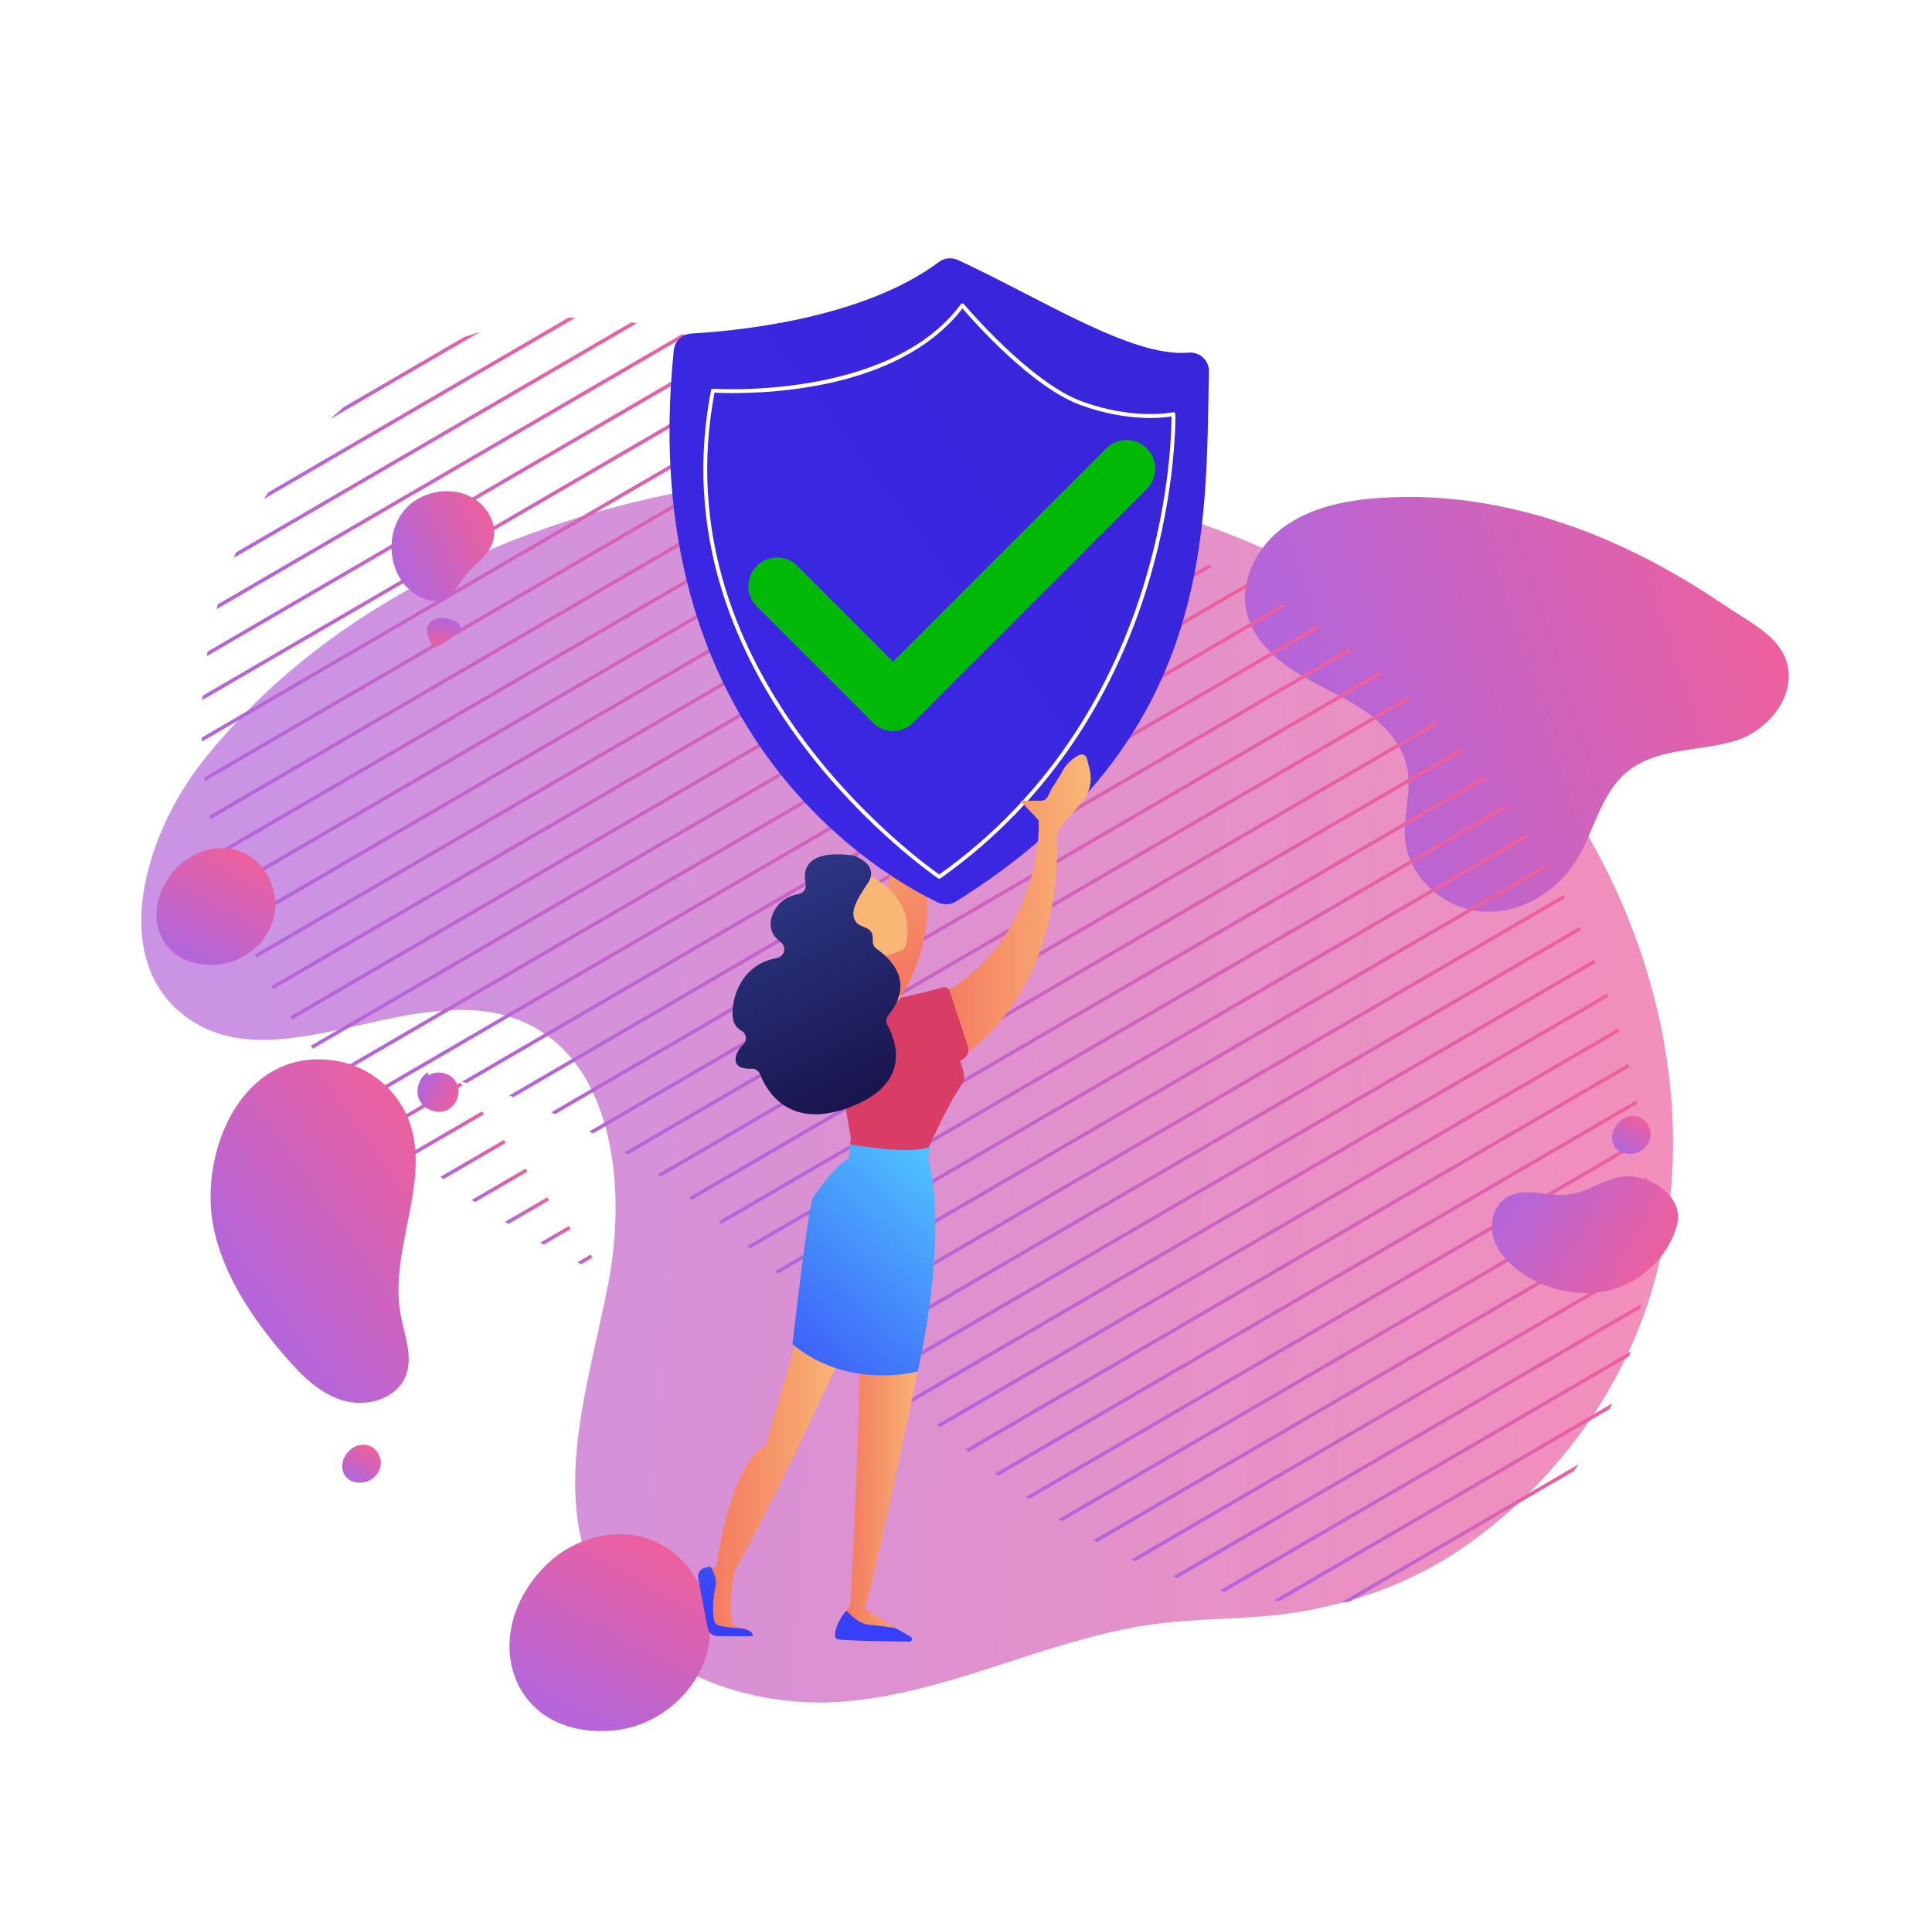 <svg width="202" height="201" viewBox="0 0 202 201" fill="none" xmlns="http://www.w3.org/2000/svg">
<g opacity="0.7" filter="url(#filter0_d)">
<path d="M164.589 127.305C172.001 103.157 161.096 75.623 141.401 59.812C121.707 44 94.834 38.983 69.804 42.329C48.276 45.206 26.837 54.475 13.292 71.461C7.069 79.266 3.359 92.126 11.29 98.186C20.822 105.468 35.117 94.22 46.266 98.642C56.1 102.542 57.606 115.916 55.575 126.302C53.544 136.689 49.685 147.878 54.333 157.385C58.708 166.33 69.615 170.517 79.552 169.925C90.588 169.267 100.849 163.622 111.815 161.909C117.308 161.051 122.725 161.414 128.227 160.444C134.29 159.375 140.046 157.218 145.118 153.692C154.232 147.355 161.324 137.942 164.589 127.305Z" fill="url(#paint0_linear)"/>
</g>
<g filter="url(#filter1_d)">
<path d="M157.826 47.564C150.88 44.888 143.376 43.499 135.951 44.076C132.52 44.342 129.001 45.077 126.218 47.103C123.435 49.128 121.562 52.692 122.35 56.038C122.969 58.667 125.061 60.711 127.338 62.165C129.615 63.619 132.152 64.637 134.403 66.132C136.653 67.627 138.68 69.76 139.156 72.419C139.594 74.866 138.662 77.378 138.922 79.852C139.33 83.733 142.899 86.904 146.788 87.272C150.676 87.64 154.581 85.445 156.682 82.153C158.666 79.045 159.299 74.979 162.162 72.653C163.721 71.386 165.737 70.833 167.718 70.496C169.699 70.158 171.724 69.999 173.634 69.376C177.554 68.097 180.866 63.225 177.856 59.433C176.523 57.753 174.337 56.643 172.59 55.459C170.419 53.988 168.197 52.597 165.897 51.335C163.292 49.906 160.6 48.633 157.826 47.564Z" fill="url(#paint1_linear)"/>
</g>
<path d="M144.247 70.199L133.133 76.666L132.909 76.797L100.882 95.434L100.658 95.564L68.63 114.202L68.407 114.332L61.61 118.287C61.739 118.358 61.87 118.422 61.998 118.493L68.594 114.654L68.818 114.524L100.846 95.887L101.069 95.757L133.096 77.12L133.321 76.989L144.556 70.451C144.453 70.368 144.351 70.283 144.247 70.199Z" fill="url(#paint2_linear)"/>
<path d="M129.38 70.217L129.155 70.348L97.128 88.985L96.905 89.115L64.877 107.752L64.653 107.883L53.235 114.527C53.387 114.581 53.537 114.64 53.689 114.694L64.84 108.205L65.064 108.075L97.091 89.438L97.315 89.308L129.342 70.671L129.566 70.54L137.987 65.64C137.871 65.563 137.752 65.489 137.635 65.413L129.38 70.217Z" fill="url(#paint3_linear)"/>
<path d="M125.626 63.766L125.402 63.897L93.375 82.534L93.151 82.664L61.124 101.302L60.9 101.432L37.349 115.137C37.437 115.23 37.523 115.323 37.612 115.416L61.088 101.755L61.312 101.625L93.34 82.987L93.563 82.857L125.59 64.22L125.815 64.09L130.652 61.275C130.523 61.204 130.394 61.136 130.264 61.068L125.626 63.766Z" fill="url(#paint4_linear)"/>
<path d="M121.873 57.316L121.649 57.447L89.622 76.084L89.398 76.214L57.37 94.851L57.147 94.981L32.489 109.33C32.564 109.431 32.641 109.53 32.716 109.631L57.335 95.305L57.558 95.175L89.586 76.537L89.81 76.407L121.837 57.77L122.061 57.639L122.664 57.288C122.526 57.224 122.388 57.16 122.25 57.097L121.873 57.316Z" fill="url(#paint5_linear)"/>
<path d="M131.257 73.442L131.033 73.573L99.006 92.21L98.782 92.34L66.754 110.978L66.531 111.108L57.632 116.286C57.769 116.348 57.903 116.418 58.039 116.481L66.718 111.43L66.942 111.3L98.97 92.663L99.193 92.532L131.22 73.895L131.445 73.765L141.372 67.988C141.263 67.907 141.154 67.826 141.044 67.747L131.257 73.442Z" fill="url(#paint6_linear)"/>
<path d="M127.503 66.991L127.279 67.122L95.252 85.759L95.028 85.889L63 104.527L62.777 104.657L48.285 113.09C48.458 113.13 48.629 113.179 48.802 113.22L62.964 104.979L63.188 104.849L95.216 86.211L95.439 86.081L127.466 67.444L127.691 67.314L134.407 63.405C134.284 63.333 134.163 63.259 134.04 63.188L127.503 66.991Z" fill="url(#paint7_linear)"/>
<path d="M123.75 60.541L123.525 60.672L91.498 79.309L91.275 79.439L59.247 98.077L59.023 98.207L34.824 112.289C34.905 112.386 34.985 112.484 35.067 112.58L59.211 98.53L59.435 98.4L91.463 79.762L91.686 79.632L123.713 60.995L123.938 60.865L126.727 59.241C126.594 59.175 126.461 59.108 126.327 59.041L123.75 60.541Z" fill="url(#paint8_linear)"/>
<path d="M166.67 100.323L151.901 108.918L151.676 109.049L119.65 127.686L119.426 127.816L92.262 143.623C92.356 143.713 92.45 143.802 92.543 143.891L119.614 128.138L119.837 128.008L151.864 109.371L152.089 109.24L166.815 100.671C166.767 100.555 166.719 100.439 166.67 100.323Z" fill="url(#paint9_linear)"/>
<path d="M148.148 102.467L147.923 102.598L115.896 121.235L115.673 121.365L86.677 138.238C86.77 138.328 86.863 138.418 86.956 138.508L115.861 121.688L116.084 121.558L148.111 102.921L148.336 102.791L163.642 93.883C163.584 93.773 163.526 93.663 163.467 93.552L148.148 102.467Z" fill="url(#paint10_linear)"/>
<path d="M144.394 96.018L144.17 96.149L112.143 114.786L111.919 114.916L81.035 132.888C81.131 132.976 81.226 133.065 81.322 133.153L112.107 115.239L112.331 115.109L144.358 96.472L144.582 96.341L159.844 87.46C159.776 87.356 159.708 87.251 159.639 87.146L144.394 96.018Z" fill="url(#paint11_linear)"/>
<path d="M140.641 89.568L140.416 89.698L108.389 108.335L108.166 108.466L76.138 127.103L75.914 127.233L75.129 127.69C75.23 127.776 75.331 127.861 75.433 127.946L76.102 127.556L76.326 127.426L108.354 108.789L108.577 108.659L140.604 90.022L140.829 89.891L155.421 81.4C155.342 81.302 155.265 81.202 155.184 81.105L140.641 89.568Z" fill="url(#paint12_linear)"/>
<path d="M136.887 83.118L136.663 83.248L104.636 101.885L104.412 102.015L72.384 120.653L72.161 120.783L68.749 122.769C68.86 122.847 68.969 122.929 69.079 123.008L72.348 121.105L72.572 120.975L104.6 102.338L104.823 102.208L136.85 83.571L137.075 83.44L150.345 75.718C150.254 75.626 150.161 75.536 150.07 75.446L136.887 83.118Z" fill="url(#paint13_linear)"/>
<path d="M150.024 105.692L149.8 105.823L117.773 124.46L117.549 124.59L89.464 140.934C89.557 141.024 89.65 141.114 89.743 141.204L117.737 124.913L117.961 124.783L149.988 106.146L150.212 106.016L165.308 97.231C165.255 97.118 165.201 97.005 165.148 96.891L150.024 105.692Z" fill="url(#paint14_linear)"/>
<path d="M146.271 99.242L146.046 99.373L114.02 118.01L113.796 118.14L83.876 135.551C83.97 135.64 84.065 135.728 84.159 135.819L113.984 118.463L114.208 118.333L146.235 99.696L146.459 99.565L161.821 90.626C161.758 90.519 161.695 90.411 161.631 90.304L146.271 99.242Z" fill="url(#paint15_linear)"/>
<path d="M142.517 92.793L142.293 92.923L110.266 111.56L110.042 111.69L78.129 130.262C78.227 130.349 78.327 130.433 78.426 130.521L110.231 112.014L110.454 111.884L142.481 93.246L142.706 93.116L157.711 84.384C157.638 84.282 157.566 84.18 157.491 84.079L142.517 92.793Z" fill="url(#paint16_linear)"/>
<path d="M138.764 86.342L138.539 86.473L106.512 105.11L106.289 105.24L74.261 123.878L74.037 124.008L72.01 125.188C72.116 125.27 72.225 125.35 72.331 125.433L74.226 124.331L74.449 124.201L106.477 105.563L106.701 105.433L138.728 86.796L138.952 86.665L152.968 78.509C152.883 78.415 152.798 78.32 152.712 78.226L138.764 86.342Z" fill="url(#paint17_linear)"/>
<path d="M135.011 79.892L134.786 80.023L102.759 98.66L102.536 98.79L70.508 117.427L70.284 117.557L65.293 120.462C65.412 120.537 65.53 120.611 65.649 120.687L70.472 117.88L70.695 117.75L102.723 99.112L102.947 98.982L134.974 80.345L135.198 80.214L147.544 73.03C147.448 72.942 147.35 72.856 147.253 72.768L135.011 79.892Z" fill="url(#paint18_linear)"/>
<path d="M166.915 134.719L166.691 134.85L134.664 153.487L134.44 153.617L118.284 163.019C118.423 163.082 118.562 163.146 118.7 163.208L134.627 153.94L134.85 153.81L166.877 135.173L167.102 135.042L172.114 132.126C172.126 131.976 172.134 131.826 172.145 131.676L166.915 134.719Z" fill="url(#paint19_linear)"/>
<path d="M163.162 128.269L162.938 128.4L130.911 147.037L130.687 147.167L110.679 158.81C110.796 158.885 110.91 158.965 111.028 159.038L130.875 147.489L131.098 147.359L163.125 128.722L163.35 128.591L172.171 123.458C172.162 123.32 172.15 123.182 172.139 123.045L163.162 128.269Z" fill="url(#paint20_linear)"/>
<path d="M159.408 121.819L159.184 121.95L127.157 140.587L126.933 140.717L104.038 154.04C104.143 154.123 104.247 154.207 104.353 154.289L127.12 141.04L127.344 140.91L159.371 122.273L159.595 122.142L171.156 115.415C171.132 115.285 171.111 115.154 171.087 115.023L159.408 121.819Z" fill="url(#paint21_linear)"/>
<path d="M155.654 115.368L155.43 115.499L123.403 134.136L123.179 134.266L97.981 148.93C98.078 149.017 98.176 149.104 98.273 149.191L123.367 134.588L123.591 134.458L155.618 115.821L155.842 115.691L169.339 107.836C169.303 107.713 169.264 107.593 169.227 107.47L155.654 115.368Z" fill="url(#paint22_linear)"/>
<path d="M168.792 137.944L168.567 138.075L136.541 156.712L136.317 156.842L122.646 164.798C122.8 164.853 122.956 164.904 123.111 164.959L136.505 157.165L136.728 157.034L168.755 138.397L168.98 138.267L171.509 136.795C171.537 136.635 171.564 136.475 171.591 136.315L168.792 137.944Z" fill="url(#paint23_linear)"/>
<path d="M165.038 131.494L164.814 131.624L132.787 150.261L132.564 150.392L114.317 161.01C114.444 161.08 114.573 161.148 114.7 161.218L132.75 150.714L132.974 150.584L165.001 131.947L165.225 131.817L172.299 127.7C172.3 127.555 172.304 127.41 172.303 127.266L165.038 131.494Z" fill="url(#paint24_linear)"/>
<path d="M161.285 125.044L161.061 125.175L129.034 143.812L128.81 143.942L107.266 156.479C107.377 156.558 107.49 156.636 107.601 156.715L128.998 144.264L129.221 144.134L161.248 125.497L161.473 125.366L171.773 119.373C171.755 119.239 171.739 119.105 171.721 118.971L161.285 125.044Z" fill="url(#paint25_linear)"/>
<path d="M157.532 118.594L157.307 118.725L125.28 137.362L125.057 137.492L100.948 151.521C101.049 151.607 101.153 151.69 101.254 151.775L125.244 137.814L125.468 137.684L157.495 119.047L157.719 118.917L170.343 111.571C170.312 111.444 170.281 111.32 170.25 111.194L157.532 118.594Z" fill="url(#paint26_linear)"/>
<path d="M153.778 112.144L153.554 112.274L121.527 130.911L121.303 131.041L95.091 146.295C95.187 146.383 95.282 146.472 95.378 146.561L121.492 131.364L121.716 131.234L153.743 112.597L153.967 112.466L168.162 104.206C168.12 104.086 168.076 103.968 168.033 103.848L153.778 112.144Z" fill="url(#paint27_linear)"/>
<path d="M170.49 141.274L170.444 141.3L138.417 159.937L138.194 160.067L127.526 166.275C127.701 166.319 127.878 166.359 128.055 166.4L138.382 160.391L138.605 160.261L170.34 141.793C170.391 141.62 170.441 141.448 170.49 141.274Z" fill="url(#paint28_linear)"/>
<path d="M141.947 166.517L140.228 167.518C140.513 167.499 140.798 167.478 141.082 167.453L142.135 166.84L142.359 166.71L164.534 153.806C164.708 153.563 164.883 153.319 165.051 153.072L142.171 166.387L141.947 166.517Z" fill="url(#paint29_linear)"/>
<path d="M140.071 163.293L133.173 167.308C133.379 167.332 133.585 167.359 133.79 167.38L140.258 163.616L140.482 163.486L168.303 147.296C168.39 147.105 168.47 146.911 168.554 146.719L140.294 163.163L140.071 163.293Z" fill="url(#paint30_linear)"/>
<path d="M48.493 35.259L35.919 42.576C35.44 42.983 34.969 43.401 34.509 43.828L50.202 34.696C49.628 34.87 49.058 35.058 48.493 35.259Z" fill="url(#paint31_linear)"/>
<path d="M31.059 50.153L31.282 50.023L60.199 33.195C59.95 33.195 59.7 33.193 59.452 33.198L31.096 49.7L30.872 49.83L28.042 51.477C27.89 51.708 27.736 51.938 27.589 52.172L31.059 50.153Z" fill="url(#paint32_linear)"/>
<path d="M49.826 82.404L50.05 82.274L82.078 63.636L82.301 63.506L105.583 49.958C105.439 49.898 105.295 49.837 105.152 49.776L82.114 63.183L81.891 63.313L49.863 81.95L49.639 82.08L25.134 96.34C25.182 96.457 25.231 96.572 25.279 96.689L49.826 82.404Z" fill="url(#paint33_linear)"/>
<path d="M46.073 75.954L46.297 75.824L78.324 57.187L78.548 57.056L97.045 46.293C96.905 46.23 96.766 46.167 96.626 46.104L78.361 56.733L78.137 56.863L46.109 75.501L45.886 75.631L22.757 89.089C22.79 89.215 22.825 89.338 22.857 89.464L46.073 75.954Z" fill="url(#paint34_linear)"/>
<path d="M42.319 69.504L42.543 69.374L74.571 50.737L74.794 50.607L88.854 42.425C88.719 42.359 88.586 42.293 88.452 42.228L74.608 50.284L74.384 50.414L42.356 69.052L42.133 69.182L21.367 81.266C21.381 81.402 21.392 81.538 21.407 81.674L42.319 69.504Z" fill="url(#paint35_linear)"/>
<path d="M38.566 63.054L38.79 62.924L70.817 44.286L71.041 44.156L80.715 38.526C80.576 38.463 80.437 38.4 80.299 38.337L70.853 43.834L70.63 43.964L38.602 62.602L38.379 62.732L21.184 72.737C21.174 72.886 21.165 73.036 21.157 73.185L38.566 63.054Z" fill="url(#paint36_linear)"/>
<path d="M34.812 56.603L35.036 56.473L67.064 37.836L67.287 37.706L71.798 35.081C71.634 35.031 71.469 34.985 71.304 34.937L67.1 37.383L66.876 37.513L34.848 56.151L34.625 56.281L22.777 63.175C22.73 63.345 22.686 63.516 22.64 63.687L34.812 56.603Z" fill="url(#paint37_linear)"/>
<path d="M47.95 79.18L48.173 79.049L80.201 60.412L80.425 60.282L101.283 48.144C101.141 48.082 100.997 48.022 100.855 47.96L80.237 59.958L80.014 60.088L47.986 78.726L47.762 78.856L23.835 92.78C23.874 92.901 23.912 93.022 23.953 93.144L47.95 79.18Z" fill="url(#paint38_linear)"/>
<path d="M44.196 72.729L44.42 72.599L76.448 53.961L76.671 53.831L92.9 44.388C92.764 44.323 92.628 44.257 92.493 44.192L76.484 53.508L76.261 53.638L44.233 72.275L44.009 72.405L21.931 85.253C21.955 85.383 21.979 85.512 22.003 85.644L44.196 72.729Z" fill="url(#paint39_linear)"/>
<path d="M40.443 66.279L40.666 66.149L72.694 47.511L72.918 47.381L84.823 40.453C84.688 40.388 84.552 40.322 84.418 40.258L72.731 47.058L72.508 47.188L40.48 65.826L40.256 65.956L21.1 77.104C21.103 77.246 21.105 77.388 21.11 77.529L40.443 66.279Z" fill="url(#paint40_linear)"/>
<path d="M36.689 59.829L36.913 59.699L68.941 41.061L69.164 40.931L76.426 36.706C76.278 36.648 76.131 36.587 75.984 36.531L68.977 40.609L68.753 40.739L36.725 59.377L36.502 59.507L21.701 68.12C21.676 68.279 21.646 68.438 21.621 68.598L36.689 59.829Z" fill="url(#paint41_linear)"/>
<path d="M32.936 53.378L33.16 53.248L65.187 34.611L65.411 34.481L66.585 33.797C66.395 33.763 66.204 33.73 66.013 33.699L65.223 34.158L65 34.288L32.972 52.926L32.748 53.056L24.671 57.757C24.59 57.947 24.509 58.136 24.432 58.327L32.936 53.378Z" fill="url(#paint42_linear)"/>
<path d="M55.157 122.475L54.931 122.175L49.325 125.438C49.438 125.516 49.552 125.593 49.666 125.67L55.157 122.475Z" fill="url(#paint43_linear)"/>
<path d="M50.621 116.48L50.394 116.18L42.959 120.507C43.059 120.593 43.157 120.68 43.257 120.765L50.621 116.48Z" fill="url(#paint44_linear)"/>
<path d="M53.58 88.855L53.803 88.725L85.831 70.087L86.055 69.957L114.22 53.567C114.077 53.506 113.934 53.445 113.791 53.384L85.868 69.633L85.644 69.763L53.616 88.401L53.393 88.531L28.398 103.076C28.459 103.184 28.523 103.291 28.586 103.399L53.58 88.855Z" fill="url(#paint45_linear)"/>
<path d="M52.89 119.477L52.663 119.178L46.047 123.027C46.154 123.109 46.26 123.191 46.367 123.273L52.89 119.477Z" fill="url(#paint46_linear)"/>
<path d="M40.341 118.145L48.352 113.483L48.126 113.183L40.056 117.879C40.15 117.967 40.247 118.055 40.341 118.145Z" fill="url(#paint47_linear)"/>
<path d="M55.457 92.08L55.681 91.95L87.709 73.313L87.932 73.183L118.485 55.403C118.344 55.341 118.202 55.279 118.061 55.218L87.745 72.859L87.521 72.989L55.493 91.626L55.27 91.757L30.347 106.26C30.415 106.364 30.481 106.47 30.55 106.574L55.457 92.08Z" fill="url(#paint48_linear)"/>
<path d="M26.823 100.109L51.705 85.63L51.928 85.5L83.956 66.862L84.18 66.732L109.91 51.759C109.766 51.699 109.621 51.639 109.477 51.579L83.991 66.409L83.768 66.539L51.74 85.177L51.516 85.307L26.66 99.772C26.714 99.884 26.767 99.997 26.823 100.109Z" fill="url(#paint49_linear)"/>
<path d="M59.693 128.469L59.466 128.17L56.484 129.905C56.611 129.976 56.736 130.047 56.863 130.116L59.693 128.469Z" fill="url(#paint50_linear)"/>
<path d="M61.961 131.467L61.733 131.167L60.381 131.954C60.514 132.021 60.647 132.088 60.781 132.154L61.961 131.467Z" fill="url(#paint51_linear)"/>
<path d="M52.802 127.731C52.922 127.806 53.041 127.88 53.161 127.954L57.425 125.473L57.198 125.173L52.802 127.731Z" fill="url(#paint52_linear)"/>
<g filter="url(#filter2_d)">
<path d="M27.367 102.938C30.568 103.528 33.405 105.835 34.64 108.85C37.266 115.262 32.66 122.528 33.873 129.346C34.261 131.527 35.233 133.805 34.415 135.858C33.453 138.266 30.291 139.155 27.808 138.392C25.324 137.631 23.408 135.669 21.718 133.693C18.482 129.91 15.577 125.664 14.432 120.822C12.507 112.687 17.331 101.088 27.367 102.938Z" fill="url(#paint53_linear)"/>
</g>
<g filter="url(#filter3_d)">
<path d="M34.051 52.801C32.454 50.569 32.564 47.226 34.416 45.178C36.268 43.13 39.722 42.709 41.911 44.368C43.154 45.31 43.952 46.943 43.571 48.458C43.249 49.735 42.242 50.588 41.32 51.45C40.51 52.206 40.065 53.049 39.394 53.894C37.869 55.814 35.226 54.444 34.051 52.801Z" fill="url(#paint54_linear)"/>
</g>
<g filter="url(#filter4_d)">
<path d="M28.561 143.611C29.1 143.104 29.917 142.887 30.607 143.137C31.449 143.441 31.963 144.431 31.779 145.317C31.595 146.203 30.769 146.903 29.874 146.982C27.754 147.17 27.112 144.977 28.561 143.611Z" fill="url(#paint55_linear)"/>
</g>
<g filter="url(#filter5_d)">
<path d="M49.327 155.395C52.129 152.758 56.372 151.632 59.955 152.928C64.332 154.512 66.998 159.654 66.045 164.256C65.087 168.86 60.797 172.491 56.148 172.902C45.136 173.881 41.804 162.487 49.327 155.395Z" fill="url(#paint56_linear)"/>
</g>
<g filter="url(#filter6_d)">
<path d="M10.766 82.453C12.428 80.889 14.945 80.221 17.07 80.99C19.666 81.929 21.247 84.979 20.683 87.708C20.114 90.439 17.57 92.593 14.812 92.836C8.28 93.417 6.304 86.659 10.766 82.453Z" fill="url(#paint57_linear)"/>
</g>
<g filter="url(#filter7_d)">
<path d="M40.034 57.935C39.834 58.296 37.978 59.618 37.57 59.603C37.071 59.584 36.702 58.483 36.649 57.982C36.596 57.48 36.916 56.969 37.377 56.776C38.47 56.316 40.571 56.965 40.034 57.935Z" fill="url(#paint58_linear)"/>
</g>
<g filter="url(#filter8_d)">
<path d="M161.329 109.257C161.869 108.749 162.686 108.532 163.376 108.782C164.218 109.087 164.731 110.077 164.548 110.963C164.364 111.849 163.538 112.548 162.643 112.627C160.523 112.816 159.881 110.622 161.329 109.257Z" fill="url(#paint59_linear)"/>
</g>
<g filter="url(#filter9_d)">
<path d="M161.577 115.012C159.626 115.303 157.955 116.645 155.995 116.876C153.82 117.133 151.386 116.026 149.531 117.168C148.159 118.013 147.698 119.892 148.161 121.438C148.624 122.984 149.833 124.217 151.179 125.126C153.98 127.016 157.626 127.723 160.839 126.731C163.872 125.793 166.604 123.091 167.358 119.97C168.082 116.977 164.306 114.606 161.577 115.012Z" fill="url(#paint60_linear)"/>
</g>
<g filter="url(#filter10_d)">
<path d="M36.822 104.423C37.758 103.803 39.192 104.185 39.717 105.177C40.242 106.17 39.771 107.55 38.759 108.036C37.747 108.522 36.391 108.047 35.88 107.047C35.368 106.047 35.762 104.691 36.716 104.098" fill="url(#paint61_linear)"/>
</g>
<path d="M93.187 83.478C93.187 83.478 102.411 95.288 91.887 107.3L87.931 106.931C87.931 106.931 95.174 95.3 92.388 85.683C92.264 85.259 91.866 84.973 91.426 85.006L87.386 85.301C86.849 85.34 86.317 85.175 85.897 84.837L83.451 82.871L93.187 83.478Z" fill="url(#paint62_linear)"/>
<path d="M125.788 37.382C125.382 37.004 124.836 36.814 124.284 36.864C118.378 37.395 109.1 31.332 100.156 27.181C99.506 26.88 98.744 26.959 98.171 27.387C90.162 33.373 76.885 34.613 72.275 34.866C71.321 34.919 70.549 35.658 70.449 36.608C66.259 77.092 92.617 91.761 98.083 94.35C98.68 94.633 99.384 94.592 99.945 94.243C127.191 77.273 126.025 55.202 126.402 38.848C126.416 38.295 126.193 37.762 125.788 37.382Z" fill="url(#paint63_linear)"/>
<path d="M98.202 91.867C98.163 91.867 98.123 91.855 98.09 91.832C98.016 91.781 90.566 86.696 83.954 77.91C80.069 72.746 77.227 67.332 75.507 61.82C73.355 54.922 72.965 47.851 74.344 40.8C74.364 40.7 74.454 40.631 74.557 40.638C74.741 40.651 93.037 41.849 100.462 31.802C100.498 31.752 100.556 31.721 100.617 31.72C100.675 31.716 100.738 31.744 100.778 31.793C100.847 31.874 107.719 40.022 113.175 41.986C118.63 43.95 122.609 43.102 122.648 43.094C122.707 43.081 122.769 43.096 122.816 43.132C122.863 43.17 122.892 43.226 122.894 43.286C122.895 43.363 123.044 51.066 120.098 60.848C118.368 66.593 115.925 71.925 112.838 76.693C108.977 82.655 104.092 87.748 98.318 91.831C98.284 91.855 98.243 91.867 98.202 91.867ZM74.706 41.051C73.381 47.975 73.779 54.918 75.89 61.692C77.595 67.161 80.414 72.531 84.268 77.658C90.391 85.799 97.238 90.744 98.201 91.419C103.88 87.382 108.689 82.356 112.495 76.481C115.562 71.746 117.989 66.454 119.707 60.746C122.348 51.981 122.49 44.902 122.491 43.535C121.532 43.694 117.892 44.115 113.037 42.367C107.886 40.513 101.735 33.533 100.631 32.246C98.39 35.171 93.839 38.884 84.771 40.426C79.851 41.262 75.613 41.099 74.706 41.051Z" fill="white"/>
<path d="M88.135 141.299C88.135 141.299 80.66 157.588 76.74 164.335C76.74 164.335 75.962 168.58 76.74 169.915L77.404 170.21L74.306 170.118C74.306 170.118 74.031 164.408 74.246 164.088C74.461 163.769 74.891 163.79 74.891 163.79C74.891 163.79 76.219 153.268 80.066 151.022L83.794 138.183L88.135 141.299Z" fill="url(#paint64_linear)"/>
<path d="M78.727 171.012C78.731 171.087 76.308 171.052 74.992 171.028C74.506 171.019 74.092 170.678 73.989 170.203L72.994 164.98C72.9 164.484 73.216 164.002 73.708 163.889L74.263 163.762C74.263 163.762 75.055 164.847 74.805 165.869C74.556 166.892 74.335 169.54 74.964 169.849C75.593 170.157 77.406 170.211 77.406 170.211C77.406 170.211 78.686 170.338 78.727 171.012Z" fill="url(#paint65_linear)"/>
<path d="M95.218 171.105C95.464 171.245 95.362 171.619 95.08 171.616C92.877 171.593 87.941 171.525 87.503 171.342C86.936 171.106 87.709 169.072 88.522 168.383L93.013 169.848L95.218 171.105Z" fill="url(#paint66_linear)"/>
<path d="M96.612 140.261C96.612 140.261 91.783 163.625 90.417 168.183L93.649 170.211C93.649 170.211 92.029 169.936 90.829 169.849C89.628 169.762 88.522 168.384 88.522 168.384L88.91 167.767C88.91 167.767 90.122 144.53 89.826 141.892L96.612 140.261Z" fill="url(#paint67_linear)"/>
<path d="M108.601 85.764C108.601 85.764 109.268 97.917 98.202 104.128L100.867 110.204C100.867 110.204 110.885 104.145 110.514 87.618C110.504 87.144 110.675 86.683 110.984 86.323L113.113 83.853C113.925 82.913 114.228 81.635 113.926 80.431L113.646 79.31C113.552 78.935 113.125 78.755 112.79 78.949L112.567 79.078C111.859 79.49 111.297 80.114 110.963 80.863L109.893 82.549C109.503 83.422 109.412 83.789 108.459 83.706L106.687 83.726L108.601 85.764Z" fill="url(#paint68_linear)"/>
<path d="M98.587 103.219C96.736 103.733 90.465 105.381 86.549 105.314L88.953 118.88L88.761 121.092L96.599 121.057C96.599 121.057 98.806 115.933 100.546 113.379C101.049 112.641 100.675 111.761 100.389 110.914L100.781 110.654C101.179 110.388 101.352 109.891 101.204 109.436L99.294 103.596C99.196 103.302 98.886 103.135 98.587 103.219Z" fill="url(#paint69_linear)"/>
<path d="M97.227 119.899L97.073 121.239C97.073 121.239 99.288 127.872 95.966 143.365C95.966 143.365 88.771 145.403 82.857 140.527C82.857 140.527 84.524 125.904 84.981 125.223C87.251 121.83 88.763 121.093 88.763 121.093L88.831 119.628C88.83 119.628 95.156 120.771 97.227 119.899Z" fill="url(#paint70_linear)"/>
<path d="M94.16 104.312C94.188 104.276 92.523 99.289 92.523 99.289L90.14 99.505L89.209 105.163C89.209 105.161 92.945 105.915 94.16 104.312Z" fill="url(#paint71_linear)"/>
<path d="M90.711 91.424C90.869 91.523 95.803 93.561 94.744 98.684C94.68 98.987 94.479 99.243 94.196 99.369C93.472 99.693 91.914 100.245 90.049 100.056C87.465 99.793 85.771 95.284 85.843 93.971C85.916 92.657 89.136 90.443 90.711 91.424Z" fill="url(#paint72_linear)"/>
<path d="M89.209 89.433C89.339 89.451 92.06 90.398 90.711 92.37C89.361 94.342 88.855 95.503 89.494 96.37C90.075 97.159 91.364 96.709 91.251 98.35C91.228 98.678 91.371 98.998 91.643 99.182C92.857 100.004 95.818 102.533 92.884 106.139C92.645 106.433 92.597 106.837 92.781 107.167C93.641 108.709 95.445 113.225 88.91 115.729C82.451 118.205 80.12 113.983 79.468 112.296C79.327 111.931 78.967 111.707 78.577 111.726C77.867 111.759 76.861 111.641 76.908 110.693C76.936 110.117 77.296 109.601 77.719 109.186C78.139 108.777 78.056 108.059 77.546 107.769C77.161 107.551 76.819 107.209 76.676 106.675C76.284 105.224 77.066 100.888 81.222 100.153C81.569 100.091 81.932 99.767 81.983 99.418C81.985 99.412 81.985 99.407 81.986 99.402C82.042 99.065 81.928 98.72 81.652 98.517C80.988 98.031 80.137 97.05 80.828 95.479C81.441 94.085 82.618 93.614 83.491 93.465C84.004 93.376 84.342 92.892 84.233 92.382C83.938 90.996 84.196 88.776 89.209 89.433Z" fill="url(#paint73_linear)"/>
<line x1="81.243" y1="61.278" x2="93.373" y2="73.408" stroke="#00B907" stroke-width="6" stroke-linecap="round"/>
<line x1="93.369" y1="73.411" x2="117.78" y2="49" stroke="#00B907" stroke-width="6" stroke-linecap="round"/>
<defs>
<filter id="filter0_d" x="0.776" y="35.344" width="188.149" height="156.636" filterUnits="userSpaceOnUse" color-interpolation-filters="sRGB">
<feFlood flood-opacity="0" result="BackgroundImageFix"/>
<feColorMatrix in="SourceAlpha" type="matrix" values="0 0 0 0 0 0 0 0 0 0 0 0 0 0 0 0 0 0 127 0" result="hardAlpha"/>
<feOffset dx="8" dy="8"/>
<feGaussianBlur stdDeviation="7"/>
<feColorMatrix type="matrix" values="0 0 0 0 0 0 0 0 0 0 0 0 0 0 0 0 0 0 0.25 0"/>
<feBlend mode="normal" in2="BackgroundImageFix" result="effect1_dropShadow"/>
<feBlend mode="normal" in="SourceGraphic" in2="effect1_dropShadow" result="shape"/>
</filter>
<filter id="filter1_d" x="116.169" y="37.946" width="84.855" height="71.366" filterUnits="userSpaceOnUse" color-interpolation-filters="sRGB">
<feFlood flood-opacity="0" result="BackgroundImageFix"/>
<feColorMatrix in="SourceAlpha" type="matrix" values="0 0 0 0 0 0 0 0 0 0 0 0 0 0 0 0 0 0 127 0" result="hardAlpha"/>
<feOffset dx="8" dy="8"/>
<feGaussianBlur stdDeviation="7"/>
<feColorMatrix type="matrix" values="0 0 0 0 0 0 0 0 0 0 0 0 0 0 0 0 0 0 0.25 0"/>
<feBlend mode="normal" in2="BackgroundImageFix" result="effect1_dropShadow"/>
<feBlend mode="normal" in="SourceGraphic" in2="effect1_dropShadow" result="shape"/>
</filter>
<filter id="filter2_d" x="8.016" y="96.741" width="49.447" height="63.916" filterUnits="userSpaceOnUse" color-interpolation-filters="sRGB">
<feFlood flood-opacity="0" result="BackgroundImageFix"/>
<feColorMatrix in="SourceAlpha" type="matrix" values="0 0 0 0 0 0 0 0 0 0 0 0 0 0 0 0 0 0 127 0" result="hardAlpha"/>
<feOffset dx="8" dy="8"/>
<feGaussianBlur stdDeviation="7"/>
<feColorMatrix type="matrix" values="0 0 0 0 0 0 0 0 0 0 0 0 0 0 0 0 0 0 0.25 0"/>
<feBlend mode="normal" in2="BackgroundImageFix" result="effect1_dropShadow"/>
<feBlend mode="normal" in="SourceGraphic" in2="effect1_dropShadow" result="shape"/>
</filter>
<filter id="filter3_d" x="26.934" y="37.345" width="38.733" height="39.485" filterUnits="userSpaceOnUse" color-interpolation-filters="sRGB">
<feFlood flood-opacity="0" result="BackgroundImageFix"/>
<feColorMatrix in="SourceAlpha" type="matrix" values="0 0 0 0 0 0 0 0 0 0 0 0 0 0 0 0 0 0 127 0" result="hardAlpha"/>
<feOffset dx="8" dy="8"/>
<feGaussianBlur stdDeviation="7"/>
<feColorMatrix type="matrix" values="0 0 0 0 0 0 0 0 0 0 0 0 0 0 0 0 0 0 0.25 0"/>
<feBlend mode="normal" in2="BackgroundImageFix" result="effect1_dropShadow"/>
<feBlend mode="normal" in="SourceGraphic" in2="effect1_dropShadow" result="shape"/>
</filter>
<filter id="filter4_d" x="21.78" y="137.032" width="32.036" height="31.96" filterUnits="userSpaceOnUse" color-interpolation-filters="sRGB">
<feFlood flood-opacity="0" result="BackgroundImageFix"/>
<feColorMatrix in="SourceAlpha" type="matrix" values="0 0 0 0 0 0 0 0 0 0 0 0 0 0 0 0 0 0 127 0" result="hardAlpha"/>
<feOffset dx="8" dy="8"/>
<feGaussianBlur stdDeviation="7"/>
<feColorMatrix type="matrix" values="0 0 0 0 0 0 0 0 0 0 0 0 0 0 0 0 0 0 0.25 0"/>
<feBlend mode="normal" in2="BackgroundImageFix" result="effect1_dropShadow"/>
<feBlend mode="normal" in="SourceGraphic" in2="effect1_dropShadow" result="shape"/>
</filter>
<filter id="filter5_d" x="39.273" y="146.39" width="48.965" height="48.572" filterUnits="userSpaceOnUse" color-interpolation-filters="sRGB">
<feFlood flood-opacity="0" result="BackgroundImageFix"/>
<feColorMatrix in="SourceAlpha" type="matrix" values="0 0 0 0 0 0 0 0 0 0 0 0 0 0 0 0 0 0 127 0" result="hardAlpha"/>
<feOffset dx="8" dy="8"/>
<feGaussianBlur stdDeviation="7"/>
<feColorMatrix type="matrix" values="0 0 0 0 0 0 0 0 0 0 0 0 0 0 0 0 0 0 0.25 0"/>
<feBlend mode="normal" in2="BackgroundImageFix" result="effect1_dropShadow"/>
<feBlend mode="normal" in="SourceGraphic" in2="effect1_dropShadow" result="shape"/>
</filter>
<filter id="filter6_d" x="2.362" y="74.67" width="40.435" height="40.202" filterUnits="userSpaceOnUse" color-interpolation-filters="sRGB">
<feFlood flood-opacity="0" result="BackgroundImageFix"/>
<feColorMatrix in="SourceAlpha" type="matrix" values="0 0 0 0 0 0 0 0 0 0 0 0 0 0 0 0 0 0 127 0" result="hardAlpha"/>
<feOffset dx="8" dy="8"/>
<feGaussianBlur stdDeviation="7"/>
<feColorMatrix type="matrix" values="0 0 0 0 0 0 0 0 0 0 0 0 0 0 0 0 0 0 0.25 0"/>
<feBlend mode="normal" in2="BackgroundImageFix" result="effect1_dropShadow"/>
<feBlend mode="normal" in="SourceGraphic" in2="effect1_dropShadow" result="shape"/>
</filter>
<filter id="filter7_d" x="30.643" y="50.625" width="31.477" height="30.978" filterUnits="userSpaceOnUse" color-interpolation-filters="sRGB">
<feFlood flood-opacity="0" result="BackgroundImageFix"/>
<feColorMatrix in="SourceAlpha" type="matrix" values="0 0 0 0 0 0 0 0 0 0 0 0 0 0 0 0 0 0 127 0" result="hardAlpha"/>
<feOffset dx="8" dy="8"/>
<feGaussianBlur stdDeviation="7"/>
<feColorMatrix type="matrix" values="0 0 0 0 0 0 0 0 0 0 0 0 0 0 0 0 0 0 0.25 0"/>
<feBlend mode="normal" in2="BackgroundImageFix" result="effect1_dropShadow"/>
<feBlend mode="normal" in="SourceGraphic" in2="effect1_dropShadow" result="shape"/>
</filter>
<filter id="filter8_d" x="154.549" y="102.678" width="32.036" height="31.96" filterUnits="userSpaceOnUse" color-interpolation-filters="sRGB">
<feFlood flood-opacity="0" result="BackgroundImageFix"/>
<feColorMatrix in="SourceAlpha" type="matrix" values="0 0 0 0 0 0 0 0 0 0 0 0 0 0 0 0 0 0 127 0" result="hardAlpha"/>
<feOffset dx="8" dy="8"/>
<feGaussianBlur stdDeviation="7"/>
<feColorMatrix type="matrix" values="0 0 0 0 0 0 0 0 0 0 0 0 0 0 0 0 0 0 0.25 0"/>
<feBlend mode="normal" in2="BackgroundImageFix" result="effect1_dropShadow"/>
<feBlend mode="normal" in="SourceGraphic" in2="effect1_dropShadow" result="shape"/>
</filter>
<filter id="filter9_d" x="141.987" y="108.967" width="47.462" height="40.212" filterUnits="userSpaceOnUse" color-interpolation-filters="sRGB">
<feFlood flood-opacity="0" result="BackgroundImageFix"/>
<feColorMatrix in="SourceAlpha" type="matrix" values="0 0 0 0 0 0 0 0 0 0 0 0 0 0 0 0 0 0 127 0" result="hardAlpha"/>
<feOffset dx="8" dy="8"/>
<feGaussianBlur stdDeviation="7"/>
<feColorMatrix type="matrix" values="0 0 0 0 0 0 0 0 0 0 0 0 0 0 0 0 0 0 0.25 0"/>
<feBlend mode="normal" in2="BackgroundImageFix" result="effect1_dropShadow"/>
<feBlend mode="normal" in="SourceGraphic" in2="effect1_dropShadow" result="shape"/>
</filter>
<filter id="filter10_d" x="29.655" y="98.098" width="32.279" height="32.13" filterUnits="userSpaceOnUse" color-interpolation-filters="sRGB">
<feFlood flood-opacity="0" result="BackgroundImageFix"/>
<feColorMatrix in="SourceAlpha" type="matrix" values="0 0 0 0 0 0 0 0 0 0 0 0 0 0 0 0 0 0 127 0" result="hardAlpha"/>
<feOffset dx="8" dy="8"/>
<feGaussianBlur stdDeviation="7"/>
<feColorMatrix type="matrix" values="0 0 0 0 0 0 0 0 0 0 0 0 0 0 0 0 0 0 0.25 0"/>
<feBlend mode="normal" in2="BackgroundImageFix" result="effect1_dropShadow"/>
<feBlend mode="normal" in="SourceGraphic" in2="effect1_dropShadow" result="shape"/>
</filter>
<linearGradient id="paint0_linear" x1="11.653" y1="15.617" x2="184.437" y2="26.453" gradientUnits="userSpaceOnUse">
<stop offset="0.076" stop-color="#B565D8"/>
<stop offset="0.946" stop-color="#EE609C"/>
</linearGradient>
<linearGradient id="paint1_linear" x1="117.827" y1="39.894" x2="170.436" y2="23.224" gradientUnits="userSpaceOnUse">
<stop offset="0.076" stop-color="#B565D8"/>
<stop offset="0.946" stop-color="#EE609C"/>
</linearGradient>
<linearGradient id="paint2_linear" x1="64.093" y1="116.756" x2="68.635" y2="123.335" gradientUnits="userSpaceOnUse">
<stop offset="0.076" stop-color="#B565D8"/>
<stop offset="0.946" stop-color="#EE609C"/>
</linearGradient>
<linearGradient id="paint3_linear" x1="55.773" y1="112.964" x2="60.304" y2="119.552" gradientUnits="userSpaceOnUse">
<stop offset="0.076" stop-color="#B565D8"/>
<stop offset="0.946" stop-color="#EE609C"/>
</linearGradient>
<linearGradient id="paint4_linear" x1="40.147" y1="113.422" x2="44.649" y2="120.061" gradientUnits="userSpaceOnUse">
<stop offset="0.076" stop-color="#B565D8"/>
<stop offset="0.946" stop-color="#EE609C"/>
</linearGradient>
<linearGradient id="paint5_linear" x1="35.192" y1="107.671" x2="39.709" y2="114.298" gradientUnits="userSpaceOnUse">
<stop offset="0.076" stop-color="#B565D8"/>
<stop offset="0.946" stop-color="#EE609C"/>
</linearGradient>
<linearGradient id="paint6_linear" x1="60.139" y1="114.741" x2="64.676" y2="121.324" gradientUnits="userSpaceOnUse">
<stop offset="0.076" stop-color="#B565D8"/>
<stop offset="0.946" stop-color="#EE609C"/>
</linearGradient>
<linearGradient id="paint7_linear" x1="50.865" y1="111.502" x2="55.388" y2="118.096" gradientUnits="userSpaceOnUse">
<stop offset="0.076" stop-color="#B565D8"/>
<stop offset="0.946" stop-color="#EE609C"/>
</linearGradient>
<linearGradient id="paint8_linear" x1="37.58" y1="110.599" x2="42.088" y2="117.233" gradientUnits="userSpaceOnUse">
<stop offset="0.076" stop-color="#B565D8"/>
<stop offset="0.946" stop-color="#EE609C"/>
</linearGradient>
<linearGradient id="paint9_linear" x1="94.49" y1="142.24" x2="99.085" y2="148.775" gradientUnits="userSpaceOnUse">
<stop offset="0.076" stop-color="#B565D8"/>
<stop offset="0.946" stop-color="#EE609C"/>
</linearGradient>
<linearGradient id="paint10_linear" x1="88.978" y1="136.813" x2="93.571" y2="143.379" gradientUnits="userSpaceOnUse">
<stop offset="0.076" stop-color="#B565D8"/>
<stop offset="0.946" stop-color="#EE609C"/>
</linearGradient>
<linearGradient id="paint11_linear" x1="83.392" y1="131.43" x2="87.973" y2="138.006" gradientUnits="userSpaceOnUse">
<stop offset="0.076" stop-color="#B565D8"/>
<stop offset="0.946" stop-color="#EE609C"/>
</linearGradient>
<linearGradient id="paint12_linear" x1="77.531" y1="126.206" x2="82.102" y2="132.79" gradientUnits="userSpaceOnUse">
<stop offset="0.076" stop-color="#B565D8"/>
<stop offset="0.946" stop-color="#EE609C"/>
</linearGradient>
<linearGradient id="paint13_linear" x1="71.191" y1="121.261" x2="75.74" y2="127.834" gradientUnits="userSpaceOnUse">
<stop offset="0.076" stop-color="#B565D8"/>
<stop offset="0.946" stop-color="#EE609C"/>
</linearGradient>
<linearGradient id="paint14_linear" x1="91.731" y1="139.528" x2="96.332" y2="146.087" gradientUnits="userSpaceOnUse">
<stop offset="0.076" stop-color="#B565D8"/>
<stop offset="0.946" stop-color="#EE609C"/>
</linearGradient>
<linearGradient id="paint15_linear" x1="86.207" y1="134.108" x2="90.793" y2="140.679" gradientUnits="userSpaceOnUse">
<stop offset="0.076" stop-color="#B565D8"/>
<stop offset="0.946" stop-color="#EE609C"/>
</linearGradient>
<linearGradient id="paint16_linear" x1="80.509" y1="128.79" x2="85.085" y2="135.37" gradientUnits="userSpaceOnUse">
<stop offset="0.076" stop-color="#B565D8"/>
<stop offset="0.946" stop-color="#EE609C"/>
</linearGradient>
<linearGradient id="paint17_linear" x1="74.433" y1="123.691" x2="79" y2="130.278" gradientUnits="userSpaceOnUse">
<stop offset="0.076" stop-color="#B565D8"/>
<stop offset="0.946" stop-color="#EE609C"/>
</linearGradient>
<linearGradient id="paint18_linear" x1="67.755" y1="118.943" x2="72.301" y2="125.519" gradientUnits="userSpaceOnUse">
<stop offset="0.076" stop-color="#B565D8"/>
<stop offset="0.946" stop-color="#EE609C"/>
</linearGradient>
<linearGradient id="paint19_linear" x1="119.887" y1="161.999" x2="124.676" y2="168.361" gradientUnits="userSpaceOnUse">
<stop offset="0.076" stop-color="#B565D8"/>
<stop offset="0.946" stop-color="#EE609C"/>
</linearGradient>
<linearGradient id="paint20_linear" x1="112.514" y1="157.656" x2="117.217" y2="164.096" gradientUnits="userSpaceOnUse">
<stop offset="0.076" stop-color="#B565D8"/>
<stop offset="0.946" stop-color="#EE609C"/>
</linearGradient>
<linearGradient id="paint21_linear" x1="106.043" y1="152.787" x2="110.695" y2="159.274" gradientUnits="userSpaceOnUse">
<stop offset="0.076" stop-color="#B565D8"/>
<stop offset="0.946" stop-color="#EE609C"/>
</linearGradient>
<linearGradient id="paint22_linear" x1="100.113" y1="147.602" x2="104.731" y2="154.118" gradientUnits="userSpaceOnUse">
<stop offset="0.076" stop-color="#B565D8"/>
<stop offset="0.946" stop-color="#EE609C"/>
</linearGradient>
<linearGradient id="paint23_linear" x1="124.099" y1="163.866" x2="128.955" y2="170.161" gradientUnits="userSpaceOnUse">
<stop offset="0.076" stop-color="#B565D8"/>
<stop offset="0.946" stop-color="#EE609C"/>
</linearGradient>
<linearGradient id="paint24_linear" x1="116.045" y1="159.918" x2="120.785" y2="166.325" gradientUnits="userSpaceOnUse">
<stop offset="0.076" stop-color="#B565D8"/>
<stop offset="0.946" stop-color="#EE609C"/>
</linearGradient>
<linearGradient id="paint25_linear" x1="109.192" y1="155.272" x2="113.867" y2="161.738" gradientUnits="userSpaceOnUse">
<stop offset="0.076" stop-color="#B565D8"/>
<stop offset="0.946" stop-color="#EE609C"/>
</linearGradient>
<linearGradient id="paint26_linear" x1="103.021" y1="150.229" x2="107.654" y2="156.731" gradientUnits="userSpaceOnUse">
<stop offset="0.076" stop-color="#B565D8"/>
<stop offset="0.946" stop-color="#EE609C"/>
</linearGradient>
<linearGradient id="paint27_linear" x1="97.275" y1="144.937" x2="101.895" y2="151.481" gradientUnits="userSpaceOnUse">
<stop offset="0.076" stop-color="#B565D8"/>
<stop offset="0.946" stop-color="#EE609C"/>
</linearGradient>
<linearGradient id="paint28_linear" x1="128.796" y1="165.449" x2="133.768" y2="171.657" gradientUnits="userSpaceOnUse">
<stop offset="0.076" stop-color="#B565D8"/>
<stop offset="0.946" stop-color="#EE609C"/>
</linearGradient>
<linearGradient id="paint29_linear" x1="140.946" y1="167.013" x2="146.421" y2="172.548" gradientUnits="userSpaceOnUse">
<stop offset="0.076" stop-color="#B565D8"/>
<stop offset="0.946" stop-color="#EE609C"/>
</linearGradient>
<linearGradient id="paint30_linear" x1="134.213" y1="166.616" x2="139.332" y2="172.621" gradientUnits="userSpaceOnUse">
<stop offset="0.076" stop-color="#B565D8"/>
<stop offset="0.946" stop-color="#EE609C"/>
</linearGradient>
<linearGradient id="paint31_linear" x1="34.762" y1="43.163" x2="40.643" y2="47.696" gradientUnits="userSpaceOnUse">
<stop offset="0.076" stop-color="#B565D8"/>
<stop offset="0.946" stop-color="#EE609C"/>
</linearGradient>
<linearGradient id="paint32_linear" x1="28.357" y1="51.207" x2="33.55" y2="57.119" gradientUnits="userSpaceOnUse">
<stop offset="0.076" stop-color="#B565D8"/>
<stop offset="0.946" stop-color="#EE609C"/>
</linearGradient>
<linearGradient id="paint33_linear" x1="27.5" y1="94.877" x2="32.07" y2="101.462" gradientUnits="userSpaceOnUse">
<stop offset="0.076" stop-color="#B565D8"/>
<stop offset="0.946" stop-color="#EE609C"/>
</linearGradient>
<linearGradient id="paint34_linear" x1="24.891" y1="87.761" x2="29.502" y2="94.312" gradientUnits="userSpaceOnUse">
<stop offset="0.076" stop-color="#B565D8"/>
<stop offset="0.946" stop-color="#EE609C"/>
</linearGradient>
<linearGradient id="paint35_linear" x1="23.236" y1="80.092" x2="27.885" y2="86.581" gradientUnits="userSpaceOnUse">
<stop offset="0.076" stop-color="#B565D8"/>
<stop offset="0.946" stop-color="#EE609C"/>
</linearGradient>
<linearGradient id="paint36_linear" x1="22.746" y1="71.742" x2="27.469" y2="78.165" gradientUnits="userSpaceOnUse">
<stop offset="0.076" stop-color="#B565D8"/>
<stop offset="0.946" stop-color="#EE609C"/>
</linearGradient>
<linearGradient id="paint37_linear" x1="23.912" y1="62.428" x2="28.765" y2="68.727" gradientUnits="userSpaceOnUse">
<stop offset="0.076" stop-color="#B565D8"/>
<stop offset="0.946" stop-color="#EE609C"/>
</linearGradient>
<linearGradient id="paint38_linear" x1="26.082" y1="91.385" x2="30.672" y2="97.954" gradientUnits="userSpaceOnUse">
<stop offset="0.076" stop-color="#B565D8"/>
<stop offset="0.946" stop-color="#EE609C"/>
</linearGradient>
<linearGradient id="paint39_linear" x1="23.937" y1="83.999" x2="28.572" y2="90.529" gradientUnits="userSpaceOnUse">
<stop offset="0.076" stop-color="#B565D8"/>
<stop offset="0.946" stop-color="#EE609C"/>
</linearGradient>
<linearGradient id="paint40_linear" x1="22.825" y1="76.013" x2="27.507" y2="82.474" gradientUnits="userSpaceOnUse">
<stop offset="0.076" stop-color="#B565D8"/>
<stop offset="0.946" stop-color="#EE609C"/>
</linearGradient>
<linearGradient id="paint41_linear" x1="23.065" y1="67.24" x2="27.842" y2="73.612" gradientUnits="userSpaceOnUse">
<stop offset="0.076" stop-color="#B565D8"/>
<stop offset="0.946" stop-color="#EE609C"/>
</linearGradient>
<linearGradient id="paint42_linear" x1="25.49" y1="57.193" x2="30.461" y2="63.369" gradientUnits="userSpaceOnUse">
<stop offset="0.076" stop-color="#B565D8"/>
<stop offset="0.946" stop-color="#EE609C"/>
</linearGradient>
<linearGradient id="paint43_linear" x1="49.459" y1="125.273" x2="54.662" y2="126.305" gradientUnits="userSpaceOnUse">
<stop offset="0.076" stop-color="#B565D8"/>
<stop offset="0.946" stop-color="#EE609C"/>
</linearGradient>
<linearGradient id="paint44_linear" x1="43.15" y1="120.31" x2="48.901" y2="122.317" gradientUnits="userSpaceOnUse">
<stop offset="0.076" stop-color="#B565D8"/>
<stop offset="0.946" stop-color="#EE609C"/>
</linearGradient>
<linearGradient id="paint45_linear" x1="30.968" y1="101.494" x2="35.507" y2="108.103" gradientUnits="userSpaceOnUse">
<stop offset="0.076" stop-color="#B565D8"/>
<stop offset="0.946" stop-color="#EE609C"/>
</linearGradient>
<linearGradient id="paint46_linear" x1="46.212" y1="122.845" x2="51.771" y2="124.431" gradientUnits="userSpaceOnUse">
<stop offset="0.076" stop-color="#B565D8"/>
<stop offset="0.946" stop-color="#EE609C"/>
</linearGradient>
<linearGradient id="paint47_linear" x1="40.266" y1="117.671" x2="46.121" y2="119.98" gradientUnits="userSpaceOnUse">
<stop offset="0.076" stop-color="#B565D8"/>
<stop offset="0.946" stop-color="#EE609C"/>
</linearGradient>
<linearGradient id="paint48_linear" x1="32.988" y1="104.636" x2="37.515" y2="111.256" gradientUnits="userSpaceOnUse">
<stop offset="0.076" stop-color="#B565D8"/>
<stop offset="0.946" stop-color="#EE609C"/>
</linearGradient>
<linearGradient id="paint49_linear" x1="29.128" y1="98.249" x2="33.681" y2="104.847" gradientUnits="userSpaceOnUse">
<stop offset="0.076" stop-color="#B565D8"/>
<stop offset="0.946" stop-color="#EE609C"/>
</linearGradient>
<linearGradient id="paint50_linear" x1="56.539" y1="129.787" x2="59.95" y2="129.494" gradientUnits="userSpaceOnUse">
<stop offset="0.076" stop-color="#B565D8"/>
<stop offset="0.946" stop-color="#EE609C"/>
</linearGradient>
<linearGradient id="paint51_linear" x1="60.386" y1="131.865" x2="62.007" y2="131.339" gradientUnits="userSpaceOnUse">
<stop offset="0.076" stop-color="#B565D8"/>
<stop offset="0.946" stop-color="#EE609C"/>
</linearGradient>
<linearGradient id="paint52_linear" x1="52.9" y1="127.588" x2="57.454" y2="127.949" gradientUnits="userSpaceOnUse">
<stop offset="0.076" stop-color="#B565D8"/>
<stop offset="0.946" stop-color="#EE609C"/>
</linearGradient>
<linearGradient id="paint53_linear" x1="3.195" y1="108.574" x2="25.942" y2="92.32" gradientUnits="userSpaceOnUse">
<stop offset="0.076" stop-color="#B565D8"/>
<stop offset="0.946" stop-color="#EE609C"/>
</linearGradient>
<linearGradient id="paint54_linear" x1="30.136" y1="44.646" x2="41.332" y2="39.571" gradientUnits="userSpaceOnUse">
<stop offset="0.076" stop-color="#B565D8"/>
<stop offset="0.946" stop-color="#EE609C"/>
</linearGradient>
<linearGradient id="paint55_linear" x1="26.538" y1="145.617" x2="28.688" y2="141.698" gradientUnits="userSpaceOnUse">
<stop offset="0.076" stop-color="#B565D8"/>
<stop offset="0.946" stop-color="#EE609C"/>
</linearGradient>
<linearGradient id="paint56_linear" x1="38.819" y1="165.814" x2="49.988" y2="145.458" gradientUnits="userSpaceOnUse">
<stop offset="0.076" stop-color="#B565D8"/>
<stop offset="0.946" stop-color="#EE609C"/>
</linearGradient>
<linearGradient id="paint57_linear" x1="4.534" y1="88.633" x2="11.158" y2="76.559" gradientUnits="userSpaceOnUse">
<stop offset="0.076" stop-color="#B565D8"/>
<stop offset="0.946" stop-color="#EE609C"/>
</linearGradient>
<linearGradient id="paint58_linear" x1="40.896" y1="57.061" x2="40.289" y2="60.329" gradientUnits="userSpaceOnUse">
<stop offset="0.076" stop-color="#B565D8"/>
<stop offset="0.946" stop-color="#EE609C"/>
</linearGradient>
<linearGradient id="paint59_linear" x1="159.306" y1="111.263" x2="161.457" y2="107.344" gradientUnits="userSpaceOnUse">
<stop offset="0.076" stop-color="#B565D8"/>
<stop offset="0.946" stop-color="#EE609C"/>
</linearGradient>
<linearGradient id="paint60_linear" x1="154.21" y1="107.396" x2="171.23" y2="116.761" gradientUnits="userSpaceOnUse">
<stop offset="0.076" stop-color="#B565D8"/>
<stop offset="0.946" stop-color="#EE609C"/>
</linearGradient>
<linearGradient id="paint61_linear" x1="37.166" y1="102.646" x2="41.275" y2="104.856" gradientUnits="userSpaceOnUse">
<stop offset="0.076" stop-color="#B565D8"/>
<stop offset="0.946" stop-color="#EE609C"/>
</linearGradient>
<linearGradient id="paint62_linear" x1="86.591" y1="81.545" x2="93.338" y2="102.227" gradientUnits="userSpaceOnUse">
<stop stop-color="#F9B776"/>
<stop offset="1" stop-color="#F47960"/>
</linearGradient>
<linearGradient id="paint63_linear" x1="7.083" y1="123.98" x2="186.374" y2="-10.892" gradientUnits="userSpaceOnUse">
<stop stop-color="#3F2BF3"/>
<stop offset="1" stop-color="#3522CB"/>
</linearGradient>
<linearGradient id="paint64_linear" x1="88.135" y1="154.197" x2="74.164" y2="154.197" gradientUnits="userSpaceOnUse">
<stop stop-color="#F9B776"/>
<stop offset="1" stop-color="#F47960"/>
</linearGradient>
<linearGradient id="paint65_linear" x1="68.931" y1="122.955" x2="75.85" y2="167.927" gradientUnits="userSpaceOnUse">
<stop stop-color="#53D8FF"/>
<stop offset="1" stop-color="#3840F7"/>
</linearGradient>
<linearGradient id="paint66_linear" x1="83.571" y1="120.702" x2="90.49" y2="165.674" gradientUnits="userSpaceOnUse">
<stop stop-color="#53D8FF"/>
<stop offset="1" stop-color="#3840F7"/>
</linearGradient>
<linearGradient id="paint67_linear" x1="96.612" y1="155.236" x2="88.522" y2="155.236" gradientUnits="userSpaceOnUse">
<stop stop-color="#F9B776"/>
<stop offset="1" stop-color="#F47960"/>
</linearGradient>
<linearGradient id="paint68_linear" x1="114.04" y1="94.537" x2="98.202" y2="94.537" gradientUnits="userSpaceOnUse">
<stop stop-color="#F9B776"/>
<stop offset="1" stop-color="#F47960"/>
</linearGradient>
<linearGradient id="paint69_linear" x1="76.818" y1="138.567" x2="86.006" y2="122.763" gradientUnits="userSpaceOnUse">
<stop stop-color="#FDF53F"/>
<stop offset="0.664" stop-color="#E57A58"/>
<stop offset="1" stop-color="#D93C65"/>
</linearGradient>
<linearGradient id="paint70_linear" x1="103.755" y1="118.688" x2="77.81" y2="147.948" gradientUnits="userSpaceOnUse">
<stop stop-color="#53D8FF"/>
<stop offset="1" stop-color="#3840F7"/>
</linearGradient>
<linearGradient id="paint71_linear" x1="94.16" y1="102.314" x2="89.209" y2="102.314" gradientUnits="userSpaceOnUse">
<stop stop-color="#F9B776"/>
<stop offset="1" stop-color="#F47960"/>
</linearGradient>
<linearGradient id="paint72_linear" x1="86.291" y1="95.915" x2="50.256" y2="98.366" gradientUnits="userSpaceOnUse">
<stop stop-color="#F9B776"/>
<stop offset="1" stop-color="#F47960"/>
</linearGradient>
<linearGradient id="paint73_linear" x1="80.368" y1="93.744" x2="93.053" y2="119.112" gradientUnits="userSpaceOnUse">
<stop stop-color="#2B3582"/>
<stop offset="1" stop-color="#150E42"/>
</linearGradient>
</defs>
</svg>
